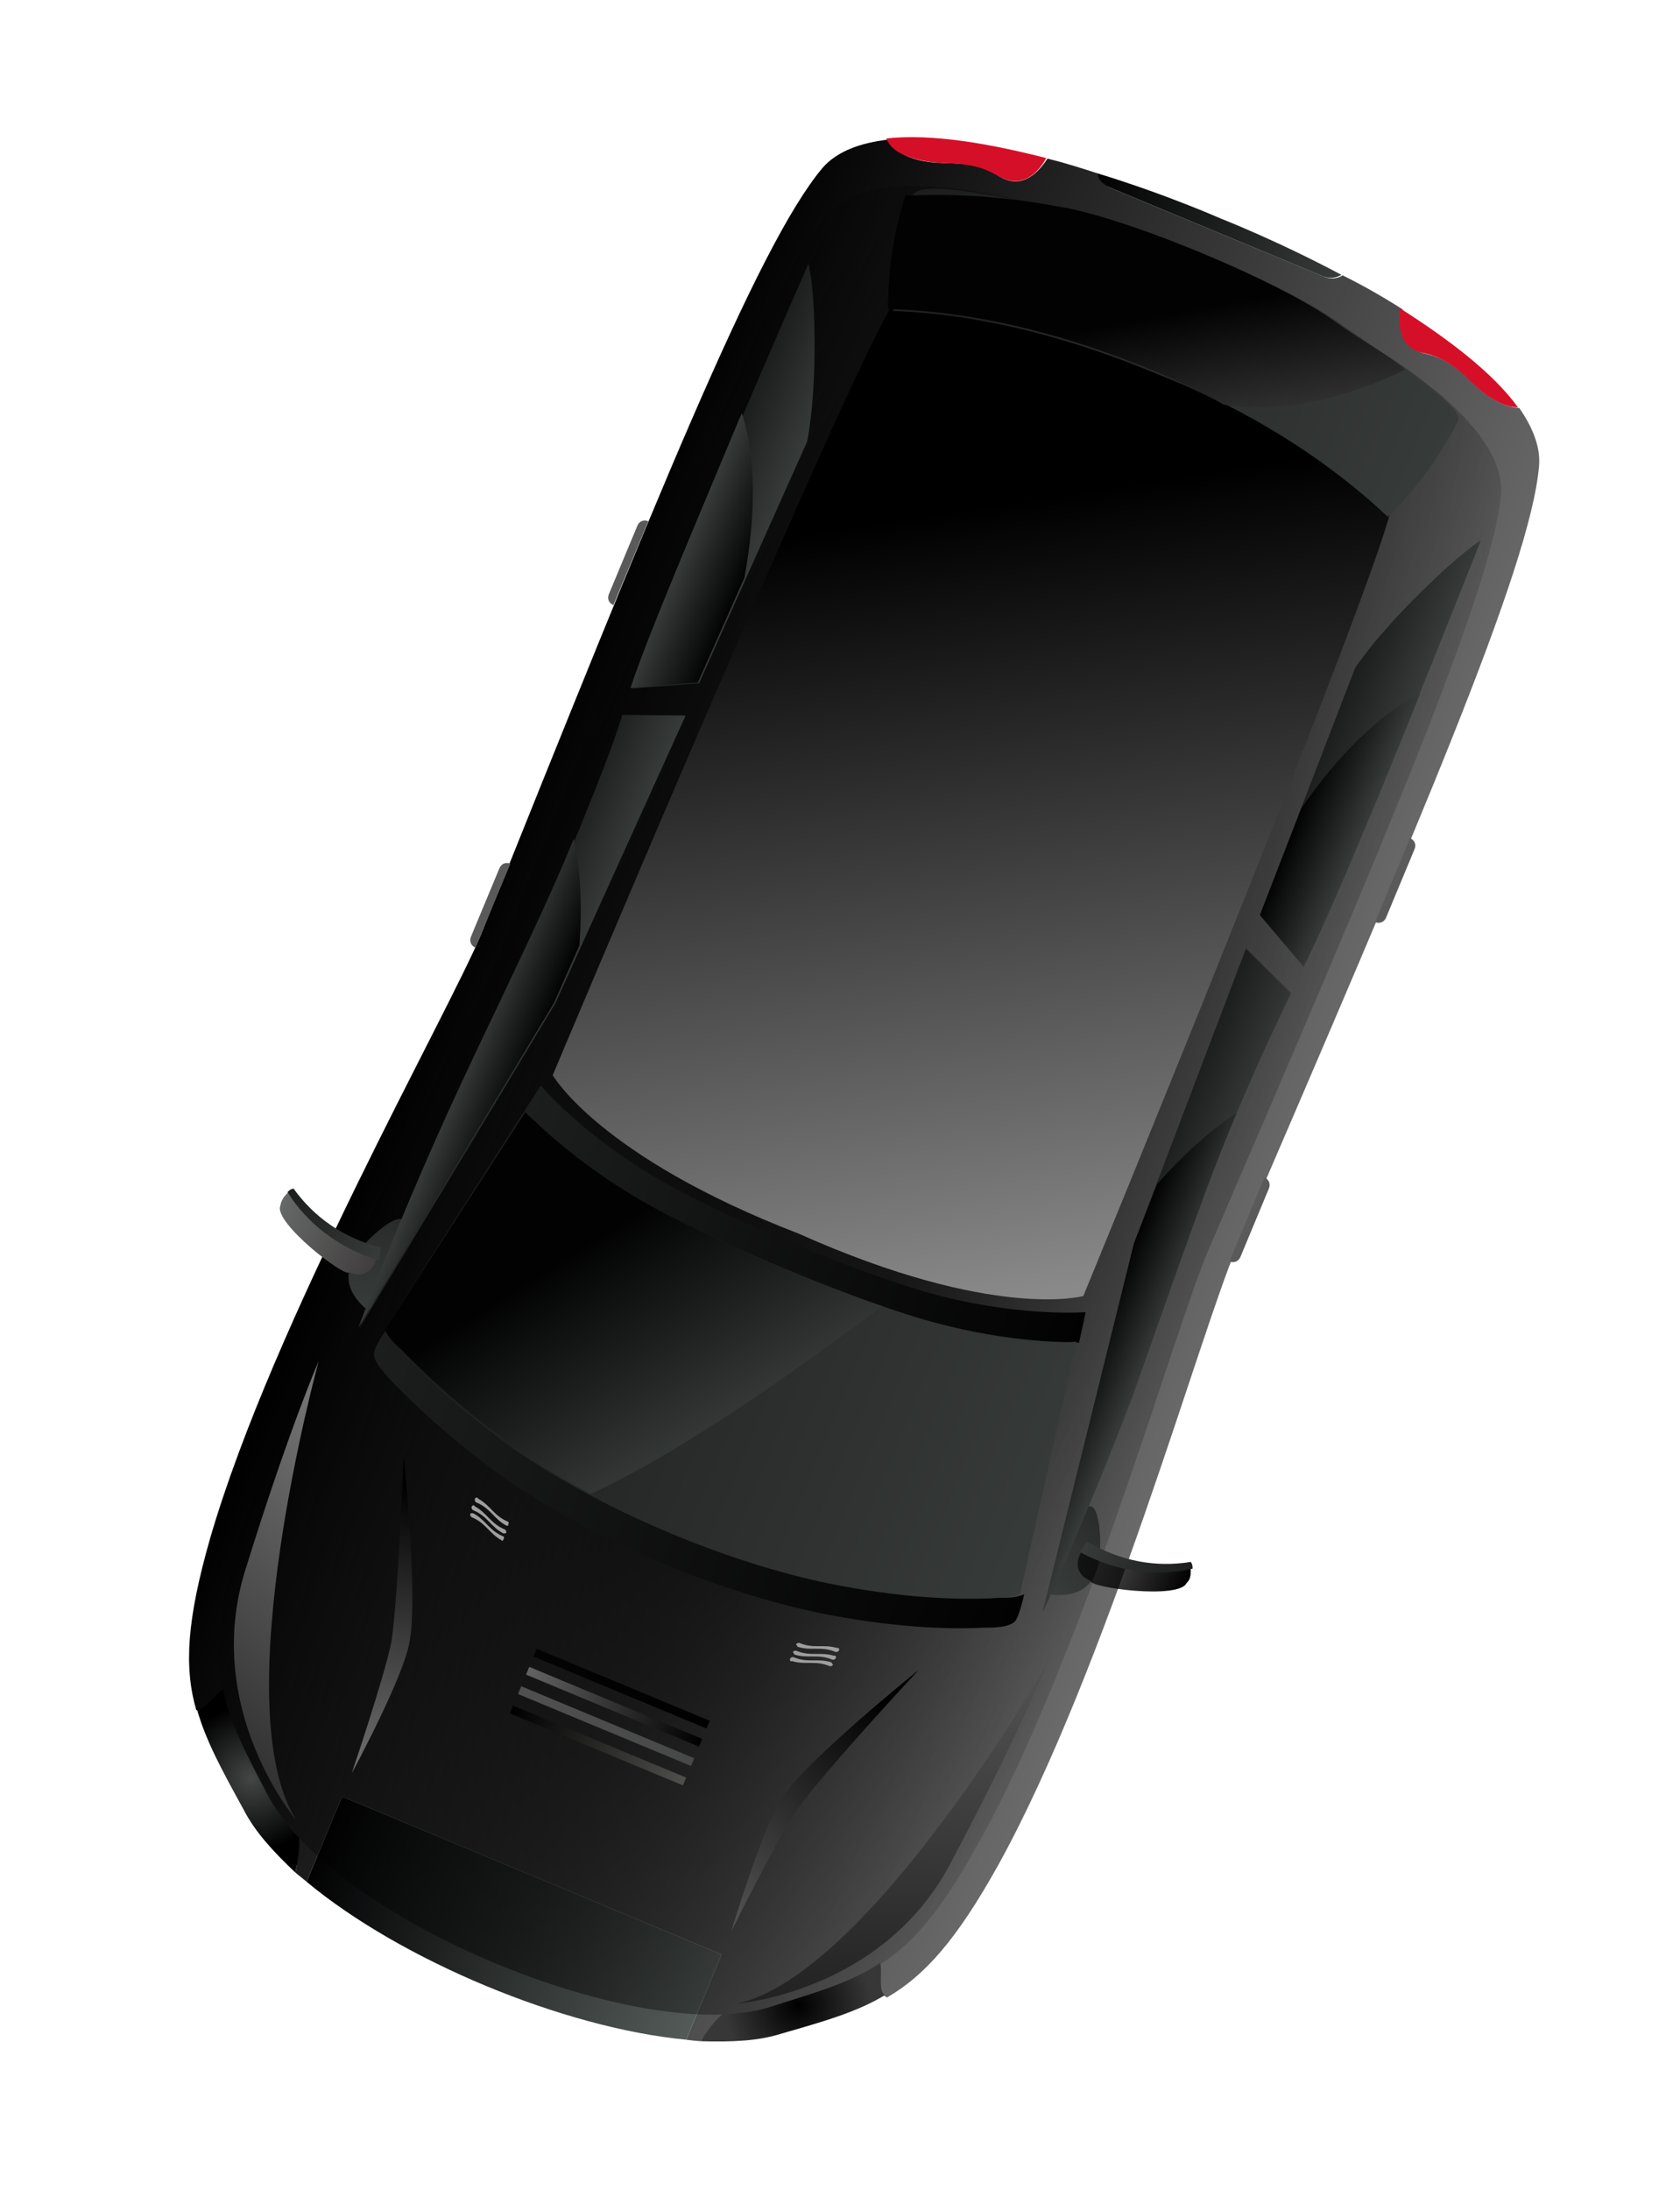 <svg width="33" height="43" viewBox="0 0 33 43" fill="none" xmlns="http://www.w3.org/2000/svg">
<path d="M4.126 30.214C3.67 31.809 3.612 32.737 3.855 33.582C4.079 33.615 4.286 33.761 4.436 33.972L5.714 36.051C5.828 36.277 5.87 36.532 5.801 36.771C5.866 36.828 5.957 36.895 6.023 36.953L6.719 35.279L14.175 38.38L13.479 40.054C13.59 40.071 13.677 40.077 13.764 40.084C13.909 39.877 14.095 39.716 14.361 39.648L16.736 39.089C16.966 39.036 17.215 39.08 17.423 39.226C18.168 38.792 18.785 38.097 19.595 36.649C21.74 32.782 23.602 26.089 24.281 24.528C27.864 16.201 30.061 11.136 30.231 9.154C30.266 8.782 30.103 8.387 29.843 8.011C29.757 8.004 29.645 7.988 29.543 7.945C28.884 7.671 28.759 7.113 27.996 6.945C27.483 6.82 27.489 6.377 27.554 6.077C27.155 5.821 26.745 5.591 26.375 5.408C26.256 5.477 26.134 5.486 26.007 5.433L21.797 3.682C21.671 3.629 21.59 3.536 21.556 3.403C21.242 3.302 20.927 3.201 20.576 3.114C20.409 3.372 20.078 3.74 19.628 3.463C18.97 3.041 18.461 3.335 17.827 3.071C17.624 2.987 17.529 2.858 17.459 2.74C16.897 2.804 16.441 2.971 16.156 3.298C14.86 4.841 12.826 9.945 9.446 18.356C8.792 19.928 5.357 25.966 4.126 30.214Z" fill="url(#paint0_linear_1_877)"/>
<path d="M6.719 35.279L6.023 36.953C7.879 38.498 11.074 39.827 13.479 40.054L14.175 38.38L6.719 35.279Z" fill="url(#paint1_linear_1_877)"/>
<path d="M4.713 30.161C3.937 32.813 4.341 33.486 5.291 35.28C6.543 37.704 12.604 40.226 15.206 39.405C17.122 38.803 17.885 38.615 19.219 36.195C21.3 32.48 23.082 26.052 23.74 24.541C27.197 16.518 29.283 11.645 29.483 9.735C29.687 7.529 23.634 5.13 23.634 5.13C23.634 5.13 17.666 2.528 16.245 4.228C15.006 5.706 13.046 10.632 9.792 18.738C9.185 20.27 5.881 26.065 4.713 30.161Z" fill="url(#paint2_radial_1_877)"/>
<path d="M18.436 25.993C19.777 26.343 20.813 26.357 21.195 26.367L21.326 25.767C21.326 25.767 20.126 25.863 18.509 25.458C17.106 25.113 14.088 23.857 12.829 23.095C11.377 22.223 10.624 21.315 10.624 21.315L10.291 21.831C10.557 22.12 11.333 22.83 12.502 23.524C13.812 24.307 16.956 25.616 18.436 25.993Z" fill="url(#paint3_linear_1_877)"/>
<path d="M19.561 31.369C18.994 31.372 17.984 31.368 16.539 31.124C14.468 30.738 11.932 29.683 10.199 28.486C8.997 27.659 8.282 26.945 7.895 26.516C7.735 26.331 7.614 26.191 7.595 26.094L7.584 26.119C7.584 26.119 7.314 26.483 7.348 26.616C7.357 26.738 7.477 26.878 7.678 27.11C8.075 27.514 8.79 28.227 9.982 29.08C11.715 30.277 14.251 31.332 16.322 31.718C17.757 31.987 18.767 31.991 19.343 31.963C19.639 31.967 19.834 31.929 19.926 31.849C20.019 31.768 20.112 31.331 20.112 31.331L20.123 31.306C19.979 31.365 19.82 31.388 19.561 31.369Z" fill="url(#paint4_linear_1_877)"/>
<path d="M18.436 25.993C16.956 25.616 13.812 24.307 12.502 23.524C11.307 22.819 10.568 22.095 10.291 21.831L7.559 26.109C7.603 26.216 7.699 26.345 7.859 26.531C8.257 26.934 8.971 27.648 10.163 28.501C11.896 29.698 14.432 30.753 16.503 31.139C17.938 31.408 18.948 31.412 19.525 31.384C19.77 31.367 19.954 31.354 20.036 31.299L21.145 26.346C20.802 26.382 19.777 26.343 18.436 25.993Z" fill="url(#paint5_linear_1_877)"/>
<path d="M25.36 19.503L24.474 18.628L22.267 24.433L20.48 31.662C20.48 31.662 21.284 29.944 22.242 27.427C22.82 25.823 23.575 23.579 24.155 22.184C24.714 20.84 25.134 19.974 25.36 19.503Z" fill="url(#paint6_linear_1_877)"/>
<path d="M12.224 14.038L13.468 14.05L10.906 19.707L7.065 26.081C7.065 26.081 7.716 24.3 8.826 21.846C9.531 20.295 10.591 18.178 11.171 16.783C11.73 15.439 12.085 14.515 12.224 14.038Z" fill="url(#paint7_linear_1_877)"/>
<path d="M25.607 18.981L24.749 17.969L26.616 13.123C26.616 13.123 26.96 12.582 27.777 11.762C28.698 10.836 29.088 10.612 29.088 10.612C29.088 10.612 26.472 17.258 25.607 18.981Z" fill="url(#paint8_linear_1_877)"/>
<path d="M12.409 13.52L13.732 13.416L15.853 8.676C15.853 8.676 15.994 8.05 16 6.892C16.007 5.587 15.88 5.177 15.88 5.177C15.88 5.177 13.032 11.667 12.409 13.52Z" fill="url(#paint9_linear_1_877)"/>
<path d="M27.971 6.934C28.733 7.103 28.884 7.671 29.518 7.935C29.645 7.988 29.731 7.994 29.818 8C29.327 7.32 28.444 6.655 27.503 6.056C27.463 6.366 27.472 6.846 27.971 6.934Z" fill="#D60F28"/>
<path d="M19.602 3.453C20.078 3.74 20.409 3.372 20.551 3.104C19.448 2.823 18.313 2.619 17.409 2.719C17.468 2.862 17.573 2.966 17.776 3.05C18.461 3.335 18.934 3.056 19.602 3.453Z" fill="#D60F28"/>
<path d="M18.047 32.792C18.047 32.792 15.901 34.517 15.375 35.28C14.985 35.862 14.365 37.924 14.365 37.924C14.365 37.924 15.272 36.1 15.652 35.544C16.167 34.807 18.047 32.792 18.047 32.792Z" fill="url(#paint10_linear_1_877)"/>
<path d="M7.928 28.583C7.928 28.583 8.217 31.321 8.046 32.231C7.935 32.929 6.909 34.822 6.909 34.822C6.909 34.822 7.563 32.893 7.689 32.232C7.824 31.336 7.928 28.583 7.928 28.583Z" fill="url(#paint11_linear_1_877)"/>
<path d="M7.895 26.516C8.293 26.92 9.007 27.634 10.199 28.486C10.614 28.778 11.089 29.065 11.601 29.337C13.546 28.451 16.205 26.493 17.328 25.651C15.739 25.109 13.554 24.141 12.527 23.535C11.333 22.83 10.593 22.105 10.316 21.841L7.559 26.109C7.603 26.216 7.699 26.345 7.895 26.516Z" fill="url(#paint12_linear_1_877)"/>
<path d="M15.69 24.226C19.528 25.942 21.279 25.45 21.279 25.45C21.279 25.45 27.263 10.924 27.349 9.859C27.41 9.14 24.855 8.345 23.35 7.6L22.057 7.062C20.457 6.545 18.103 5.269 17.636 5.818C16.942 6.63 10.857 21.114 10.857 21.114C10.857 21.114 11.768 22.713 15.69 24.226Z" fill="url(#paint13_linear_1_877)"/>
<path d="M14.488 39.344C14.488 39.344 17.317 39.123 18.657 36.616C20.029 34.033 20.563 32.679 20.563 32.679C20.563 32.679 17.082 38.757 14.488 39.344Z" fill="url(#paint14_linear_1_877)"/>
<path d="M5.815 35.736C5.815 35.736 3.978 33.573 4.811 30.856C5.676 28.062 6.26 26.729 6.26 26.729C6.26 26.729 4.402 33.482 5.815 35.736Z" fill="url(#paint15_linear_1_877)"/>
<path d="M7.238 25.737C7.238 25.737 6.682 25.357 6.893 24.85C7.089 24.307 8.156 23.531 7.881 24.19C7.632 24.86 7.398 25.566 7.238 25.737Z" fill="url(#paint16_linear_1_877)"/>
<path d="M5.506 23.678C5.369 24.008 6.787 25.104 6.865 24.987C7.195 25.125 7.351 24.892 7.4 24.704C6.633 24.474 6.032 23.986 5.683 23.395C5.591 23.475 5.523 23.566 5.506 23.678Z" fill="url(#paint17_linear_1_877)"/>
<path d="M7.44 24.75C7.467 24.613 7.474 24.526 7.484 24.501C6.732 24.307 6.161 23.891 5.766 23.34C5.766 23.34 5.705 23.344 5.648 23.41C6.022 24.012 6.647 24.51 7.44 24.75Z" fill="url(#paint18_linear_1_877)"/>
<path d="M20.628 31.308C20.628 31.308 21.289 31.434 21.5 30.927C21.747 30.405 21.545 29.101 21.271 29.761C20.997 30.42 20.661 31.084 20.628 31.308Z" fill="url(#paint19_linear_1_877)"/>
<path d="M23.309 31.084C23.171 31.414 21.394 31.18 21.422 31.043C21.092 30.906 21.147 30.631 21.246 30.464C21.95 30.846 22.719 30.928 23.384 30.759C23.393 30.881 23.401 31.004 23.309 31.084Z" fill="url(#paint20_linear_1_877)"/>
<path d="M21.21 30.479C21.288 30.363 21.345 30.297 21.356 30.272C22.024 30.669 22.721 30.78 23.391 30.672C23.391 30.672 23.431 30.719 23.425 30.805C22.734 30.964 21.939 30.872 21.21 30.479Z" fill="url(#paint21_linear_1_877)"/>
<path d="M24.15 24.771C24.252 24.813 24.334 24.758 24.366 24.682L24.925 23.338C24.967 23.236 24.912 23.154 24.836 23.122L24.15 24.771Z" fill="#5B5A5A"/>
<path d="M27.011 18.107C27.113 18.15 27.195 18.095 27.227 18.018L27.786 16.674C27.828 16.573 27.773 16.491 27.697 16.459L27.011 18.107Z" fill="#5B5A5A"/>
<path d="M9.34 18.61C9.239 18.567 9.22 18.47 9.251 18.394L9.81 17.05C9.853 16.948 9.95 16.93 10.026 16.961L9.34 18.61Z" fill="#5B5A5A"/>
<path d="M12.049 11.883C11.948 11.841 11.929 11.744 11.96 11.668L12.52 10.323C12.562 10.222 12.659 10.203 12.735 10.235L12.049 11.883Z" fill="#5B5A5A"/>
<path d="M16.324 32.641C16.06 32.561 15.87 32.66 15.591 32.544C15.566 32.533 15.53 32.548 15.519 32.574C15.509 32.599 15.523 32.635 15.559 32.62C15.823 32.7 16.014 32.601 16.293 32.717C16.318 32.727 16.354 32.713 16.364 32.687C16.339 32.677 16.349 32.651 16.324 32.641Z" fill="#9E9E9E"/>
<path d="M15.612 32.493C15.877 32.574 16.067 32.474 16.346 32.59C16.371 32.601 16.407 32.586 16.417 32.561C16.428 32.535 16.413 32.499 16.377 32.514C16.113 32.434 15.923 32.533 15.644 32.417C15.619 32.407 15.583 32.422 15.572 32.447C15.598 32.458 15.587 32.483 15.612 32.493Z" fill="#9E9E9E"/>
<path d="M15.676 32.341C15.94 32.422 16.13 32.322 16.409 32.438C16.434 32.449 16.47 32.434 16.481 32.408C16.491 32.383 16.476 32.347 16.441 32.362C16.176 32.282 15.986 32.381 15.707 32.265C15.682 32.255 15.646 32.27 15.635 32.295C15.661 32.305 15.65 32.331 15.676 32.341Z" fill="#9E9E9E"/>
<path d="M9.3 29.719C9.543 29.849 9.606 30.054 9.885 30.17C9.911 30.181 9.9 30.206 9.89 30.232C9.879 30.257 9.843 30.272 9.854 30.247C9.611 30.116 9.547 29.911 9.268 29.795C9.243 29.784 9.228 29.748 9.239 29.723C9.239 29.723 9.275 29.708 9.3 29.719Z" fill="#9E9E9E"/>
<path d="M9.881 30.109C9.638 29.978 9.575 29.773 9.296 29.657C9.27 29.647 9.255 29.611 9.266 29.585C9.277 29.56 9.313 29.545 9.327 29.581C9.57 29.712 9.634 29.917 9.913 30.033C9.938 30.044 9.953 30.079 9.942 30.105C9.942 30.105 9.907 30.12 9.881 30.109Z" fill="#9E9E9E"/>
<path d="M9.944 29.957C9.701 29.826 9.638 29.621 9.359 29.505C9.334 29.495 9.319 29.459 9.329 29.433C9.34 29.408 9.376 29.393 9.391 29.429C9.634 29.56 9.697 29.765 9.976 29.881C10.002 29.892 9.991 29.917 9.98 29.942C10.006 29.953 9.97 29.968 9.944 29.957Z" fill="#9E9E9E"/>
<path d="M21.772 3.671L25.982 5.423C26.109 5.475 26.231 5.467 26.349 5.397C25.083 4.722 23.982 4.293 23.982 4.293C23.982 4.293 22.902 3.814 21.556 3.403C21.565 3.526 21.671 3.629 21.772 3.671Z" fill="url(#paint22_linear_1_877)"/>
<path d="M5.265 35.269C4.838 34.437 4.515 33.856 4.381 33.176C4.227 33.26 4.028 33.594 3.866 33.556C4.046 34.197 4.369 34.777 4.792 35.548C5.006 35.964 5.353 36.347 5.801 36.771C5.839 36.608 5.894 36.334 5.876 36.089C5.625 35.835 5.42 35.542 5.265 35.269Z" fill="url(#paint23_radial_1_877)"/>
<path d="M15.181 39.394C16.073 39.111 16.712 38.931 17.289 38.546C17.338 38.715 17.241 39.091 17.382 39.179C16.827 39.514 16.187 39.694 15.342 39.937C14.896 40.079 14.381 40.102 13.764 40.084C13.852 39.942 14.009 39.71 14.194 39.549C14.552 39.549 14.904 39.487 15.181 39.394Z" fill="url(#paint24_radial_1_877)"/>
<path d="M24.748 17.969L25.607 18.981C26.084 18.049 27.097 15.614 27.894 13.626C27.108 14.013 26.302 14.808 25.563 15.869L24.748 17.969Z" fill="url(#paint25_linear_1_877)"/>
<path d="M24.292 21.855C23.762 22.2 23.23 22.692 22.727 23.256L22.278 24.408L20.48 31.662C20.48 31.662 21.284 29.944 22.242 27.427C22.82 25.823 23.575 23.579 24.155 22.184C24.208 22.058 24.25 21.956 24.292 21.855Z" fill="url(#paint26_linear_1_877)"/>
<path d="M13.707 13.405L12.384 13.51C12.719 12.489 13.747 10.09 14.57 8.112C14.849 8.942 14.854 10.075 14.622 11.347L13.707 13.405Z" fill="url(#paint27_linear_1_877)"/>
<path d="M11.272 16.468C11.402 17.087 11.438 17.786 11.381 18.566L10.881 19.697L7.039 26.071C7.039 26.071 7.691 24.29 8.801 21.836C9.506 20.285 10.565 18.167 11.146 16.772C11.188 16.671 11.23 16.57 11.272 16.468Z" fill="url(#paint28_linear_1_877)"/>
<path d="M10.016 33.646L13.414 35.06L13.478 34.907L10.079 33.494L10.016 33.646Z" fill="url(#paint29_linear_1_877)"/>
<path d="M10.175 33.266L13.573 34.679L13.636 34.527L10.238 33.113L10.175 33.266Z" fill="url(#paint30_linear_1_877)"/>
<path d="M10.333 32.885L13.731 34.299L13.794 34.147L10.396 32.733L10.333 32.885Z" fill="url(#paint31_linear_1_877)"/>
<path d="M10.48 32.53L13.879 33.944L13.942 33.792L10.544 32.378L10.48 32.53Z" fill="url(#paint32_linear_1_877)"/>
<path d="M27.258 10.148C28.147 9.298 28.631 8.28 28.631 8.28C28.787 8.047 27.791 7.365 26.356 6.382C25.291 5.581 22.172 4.284 20.853 4.092C19.144 3.768 17.994 3.528 17.908 3.878C17.908 3.878 17.532 4.853 17.546 6.108C18.484 6.141 20.256 6.313 22.742 7.347C25.045 8.246 26.533 9.46 27.258 10.148Z" fill="url(#paint33_linear_1_877)"/>
<path d="M17.444 6.065C18.382 6.099 20.166 6.246 22.651 7.279C23.158 7.49 23.629 7.716 24.039 7.946C25.597 8.207 27.219 7.454 27.599 7.256C27.271 6.971 26.76 6.698 26.255 6.339C25.189 5.539 22.07 4.242 20.752 4.05C19.042 3.726 17.796 3.862 17.806 3.836C17.819 3.663 17.431 4.81 17.444 6.065Z" fill="url(#paint34_linear_1_877)"/>
<defs>
<linearGradient id="paint0_linear_1_877" x1="24.718" y1="24.734" x2="8.97" y2="18.183" gradientUnits="userSpaceOnUse">
<stop stop-color="#6A6A6A"/>
<stop offset="1"/>
</linearGradient>
<linearGradient id="paint1_linear_1_877" x1="13.72" y1="39.471" x2="6.27" y2="36.372" gradientUnits="userSpaceOnUse">
<stop stop-color="#535A57"/>
<stop offset="1" stop-color="#020203"/>
</linearGradient>
<radialGradient id="paint2_radial_1_877" cx="0" cy="0" r="1" gradientUnits="userSpaceOnUse" gradientTransform="translate(16.683 21.846) rotate(-157.412) scale(8.427 32.351)">
<stop offset="0.244" stop-opacity="0.68"/>
<stop offset="1" stop-opacity="0.14"/>
</radialGradient>
<linearGradient id="paint3_linear_1_877" x1="21.144" y1="26.502" x2="10.236" y2="21.964" gradientUnits="userSpaceOnUse">
<stop stop-color="#020203"/>
<stop offset="1" stop-color="#1C1D1D"/>
</linearGradient>
<linearGradient id="paint4_linear_1_877" x1="19.73" y1="32.33" x2="7.099" y2="27.075" gradientUnits="userSpaceOnUse">
<stop stop-color="#020203"/>
<stop offset="1" stop-color="#1C1D1D"/>
</linearGradient>
<linearGradient id="paint5_linear_1_877" x1="20.753" y1="29.717" x2="8.231" y2="24.508" gradientUnits="userSpaceOnUse">
<stop stop-color="#373B39"/>
<stop offset="1" stop-color="#1C1D1D"/>
</linearGradient>
<linearGradient id="paint6_linear_1_877" x1="23.111" y1="25.412" x2="21.877" y2="24.899" gradientUnits="userSpaceOnUse">
<stop stop-color="#373B39"/>
<stop offset="1" stop-color="#1C1D1D"/>
</linearGradient>
<linearGradient id="paint7_linear_1_877" x1="10.855" y1="20.317" x2="9.62" y2="19.804" gradientUnits="userSpaceOnUse">
<stop stop-color="#373B39"/>
<stop offset="1" stop-color="#1C1D1D"/>
</linearGradient>
<linearGradient id="paint8_linear_1_877" x1="27.408" y1="14.836" x2="26.132" y2="14.306" gradientUnits="userSpaceOnUse">
<stop stop-color="#373B39"/>
<stop offset="1" stop-color="#1C1D1D"/>
</linearGradient>
<linearGradient id="paint9_linear_1_877" x1="15.366" y1="9.838" x2="14.09" y2="9.307" gradientUnits="userSpaceOnUse">
<stop stop-color="#373B39"/>
<stop offset="1" stop-color="#1C1D1D"/>
</linearGradient>
<linearGradient id="paint10_linear_1_877" x1="17.517" y1="33.471" x2="13.473" y2="38.245" gradientUnits="userSpaceOnUse">
<stop/>
<stop offset="1" stop-color="#616161"/>
</linearGradient>
<linearGradient id="paint11_linear_1_877" x1="8.127" y1="29.182" x2="7.216" y2="35.31" gradientUnits="userSpaceOnUse">
<stop/>
<stop offset="1" stop-color="#7A7A7A"/>
</linearGradient>
<linearGradient id="paint12_linear_1_877" x1="13.995" y1="28.376" x2="11.526" y2="24.424" gradientUnits="userSpaceOnUse">
<stop stop-color="#373B39"/>
<stop offset="1" stop-color="#020203"/>
</linearGradient>
<linearGradient id="paint13_linear_1_877" x1="20.643" y1="25.345" x2="15.009" y2="-11.201" gradientUnits="userSpaceOnUse">
<stop stop-color="#898989"/>
<stop offset="0.417"/>
</linearGradient>
<linearGradient id="paint14_linear_1_877" x1="17.027" y1="44.138" x2="17.688" y2="33.12" gradientUnits="userSpaceOnUse">
<stop/>
<stop offset="1" stop-color="#4F4F4F"/>
</linearGradient>
<linearGradient id="paint15_linear_1_877" x1="0.616" y1="37.311" x2="7.964" y2="29.075" gradientUnits="userSpaceOnUse">
<stop/>
<stop offset="1" stop-color="#737373"/>
</linearGradient>
<linearGradient id="paint16_linear_1_877" x1="7.474" y1="25.593" x2="7.213" y2="22.425" gradientUnits="userSpaceOnUse">
<stop stop-color="#373B39"/>
<stop offset="1" stop-color="#1C1D1D"/>
</linearGradient>
<linearGradient id="paint17_linear_1_877" x1="7.444" y1="24.711" x2="5.417" y2="23.868" gradientUnits="userSpaceOnUse">
<stop stop-color="#3F3C3C"/>
<stop offset="1" stop-color="#666968"/>
</linearGradient>
<linearGradient id="paint18_linear_1_877" x1="7.568" y1="24.447" x2="5.541" y2="23.604" gradientUnits="userSpaceOnUse">
<stop stop-color="#373B39"/>
<stop offset="1" stop-color="#1C1D1D"/>
</linearGradient>
<linearGradient id="paint19_linear_1_877" x1="20.58" y1="31.045" x2="23.011" y2="28.998" gradientUnits="userSpaceOnUse">
<stop stop-color="#373B39"/>
<stop offset="1" stop-color="#1C1D1D"/>
</linearGradient>
<linearGradient id="paint20_linear_1_877" x1="21.227" y1="30.445" x2="23.254" y2="31.288" gradientUnits="userSpaceOnUse">
<stop stop-opacity="0.63"/>
<stop offset="1"/>
</linearGradient>
<linearGradient id="paint21_linear_1_877" x1="21.327" y1="30.171" x2="23.354" y2="31.015" gradientUnits="userSpaceOnUse">
<stop stop-color="#373B39"/>
<stop offset="1" stop-color="#1C1D1D"/>
</linearGradient>
<linearGradient id="paint22_linear_1_877" x1="26.327" y1="5.426" x2="21.536" y2="3.433" gradientUnits="userSpaceOnUse">
<stop stop-color="#373B39"/>
<stop offset="1" stop-color="#020203"/>
</linearGradient>
<radialGradient id="paint23_radial_1_877" cx="0" cy="0" r="1" gradientUnits="userSpaceOnUse" gradientTransform="translate(4.939 34.918) rotate(-157.412) scale(1.443)">
<stop stop-color="#444646"/>
<stop offset="1"/>
</radialGradient>
<radialGradient id="paint24_radial_1_877" cx="0" cy="0" r="1" gradientUnits="userSpaceOnUse" gradientTransform="translate(15.68 39.386) rotate(22.588) scale(1.443)">
<stop/>
<stop offset="1" stop-color="#373737"/>
</radialGradient>
<linearGradient id="paint25_linear_1_877" x1="26.788" y1="16.327" x2="25.581" y2="15.825" gradientUnits="userSpaceOnUse">
<stop stop-color="#373B39"/>
<stop offset="1" stop-color="#020203"/>
</linearGradient>
<linearGradient id="paint26_linear_1_877" x1="22.524" y1="26.824" x2="21.436" y2="26.371" gradientUnits="userSpaceOnUse">
<stop stop-color="#373B39"/>
<stop offset="1" stop-color="#020203"/>
</linearGradient>
<linearGradient id="paint27_linear_1_877" x1="13.441" y1="10.784" x2="14.647" y2="11.286" gradientUnits="userSpaceOnUse">
<stop stop-color="#373B39"/>
<stop offset="1" stop-color="#020203"/>
</linearGradient>
<linearGradient id="paint28_linear_1_877" x1="9.003" y1="21.203" x2="10.092" y2="21.655" gradientUnits="userSpaceOnUse">
<stop stop-color="#373B39"/>
<stop offset="1" stop-color="#020203"/>
</linearGradient>
<linearGradient id="paint29_linear_1_877" x1="13.442" y1="34.971" x2="10.053" y2="33.561" gradientUnits="userSpaceOnUse">
<stop stop-color="#4F4F4D"/>
<stop offset="1"/>
</linearGradient>
<linearGradient id="paint30_linear_1_877" x1="13.596" y1="34.6" x2="10.207" y2="33.19" gradientUnits="userSpaceOnUse">
<stop stop-color="#474848"/>
<stop offset="1" stop-color="#505050"/>
</linearGradient>
<linearGradient id="paint31_linear_1_877" x1="13.751" y1="34.229" x2="10.362" y2="32.819" gradientUnits="userSpaceOnUse">
<stop/>
<stop offset="1" stop-color="#636363"/>
</linearGradient>
<linearGradient id="paint32_linear_1_877" x1="13.905" y1="33.858" x2="10.516" y2="32.448" gradientUnits="userSpaceOnUse">
<stop/>
<stop offset="1" stop-opacity="0.83"/>
</linearGradient>
<linearGradient id="paint33_linear_1_877" x1="28.42" y1="8.783" x2="17.709" y2="4.327" gradientUnits="userSpaceOnUse">
<stop stop-color="#373B39"/>
<stop offset="1" stop-color="#1C1D1D"/>
</linearGradient>
<linearGradient id="paint34_linear_1_877" x1="23.286" y1="10.752" x2="22.451" y2="6.257" gradientUnits="userSpaceOnUse">
<stop stop-color="#5F5F5F"/>
<stop offset="1" stop-color="#020203"/>
</linearGradient>
</defs>
</svg>
